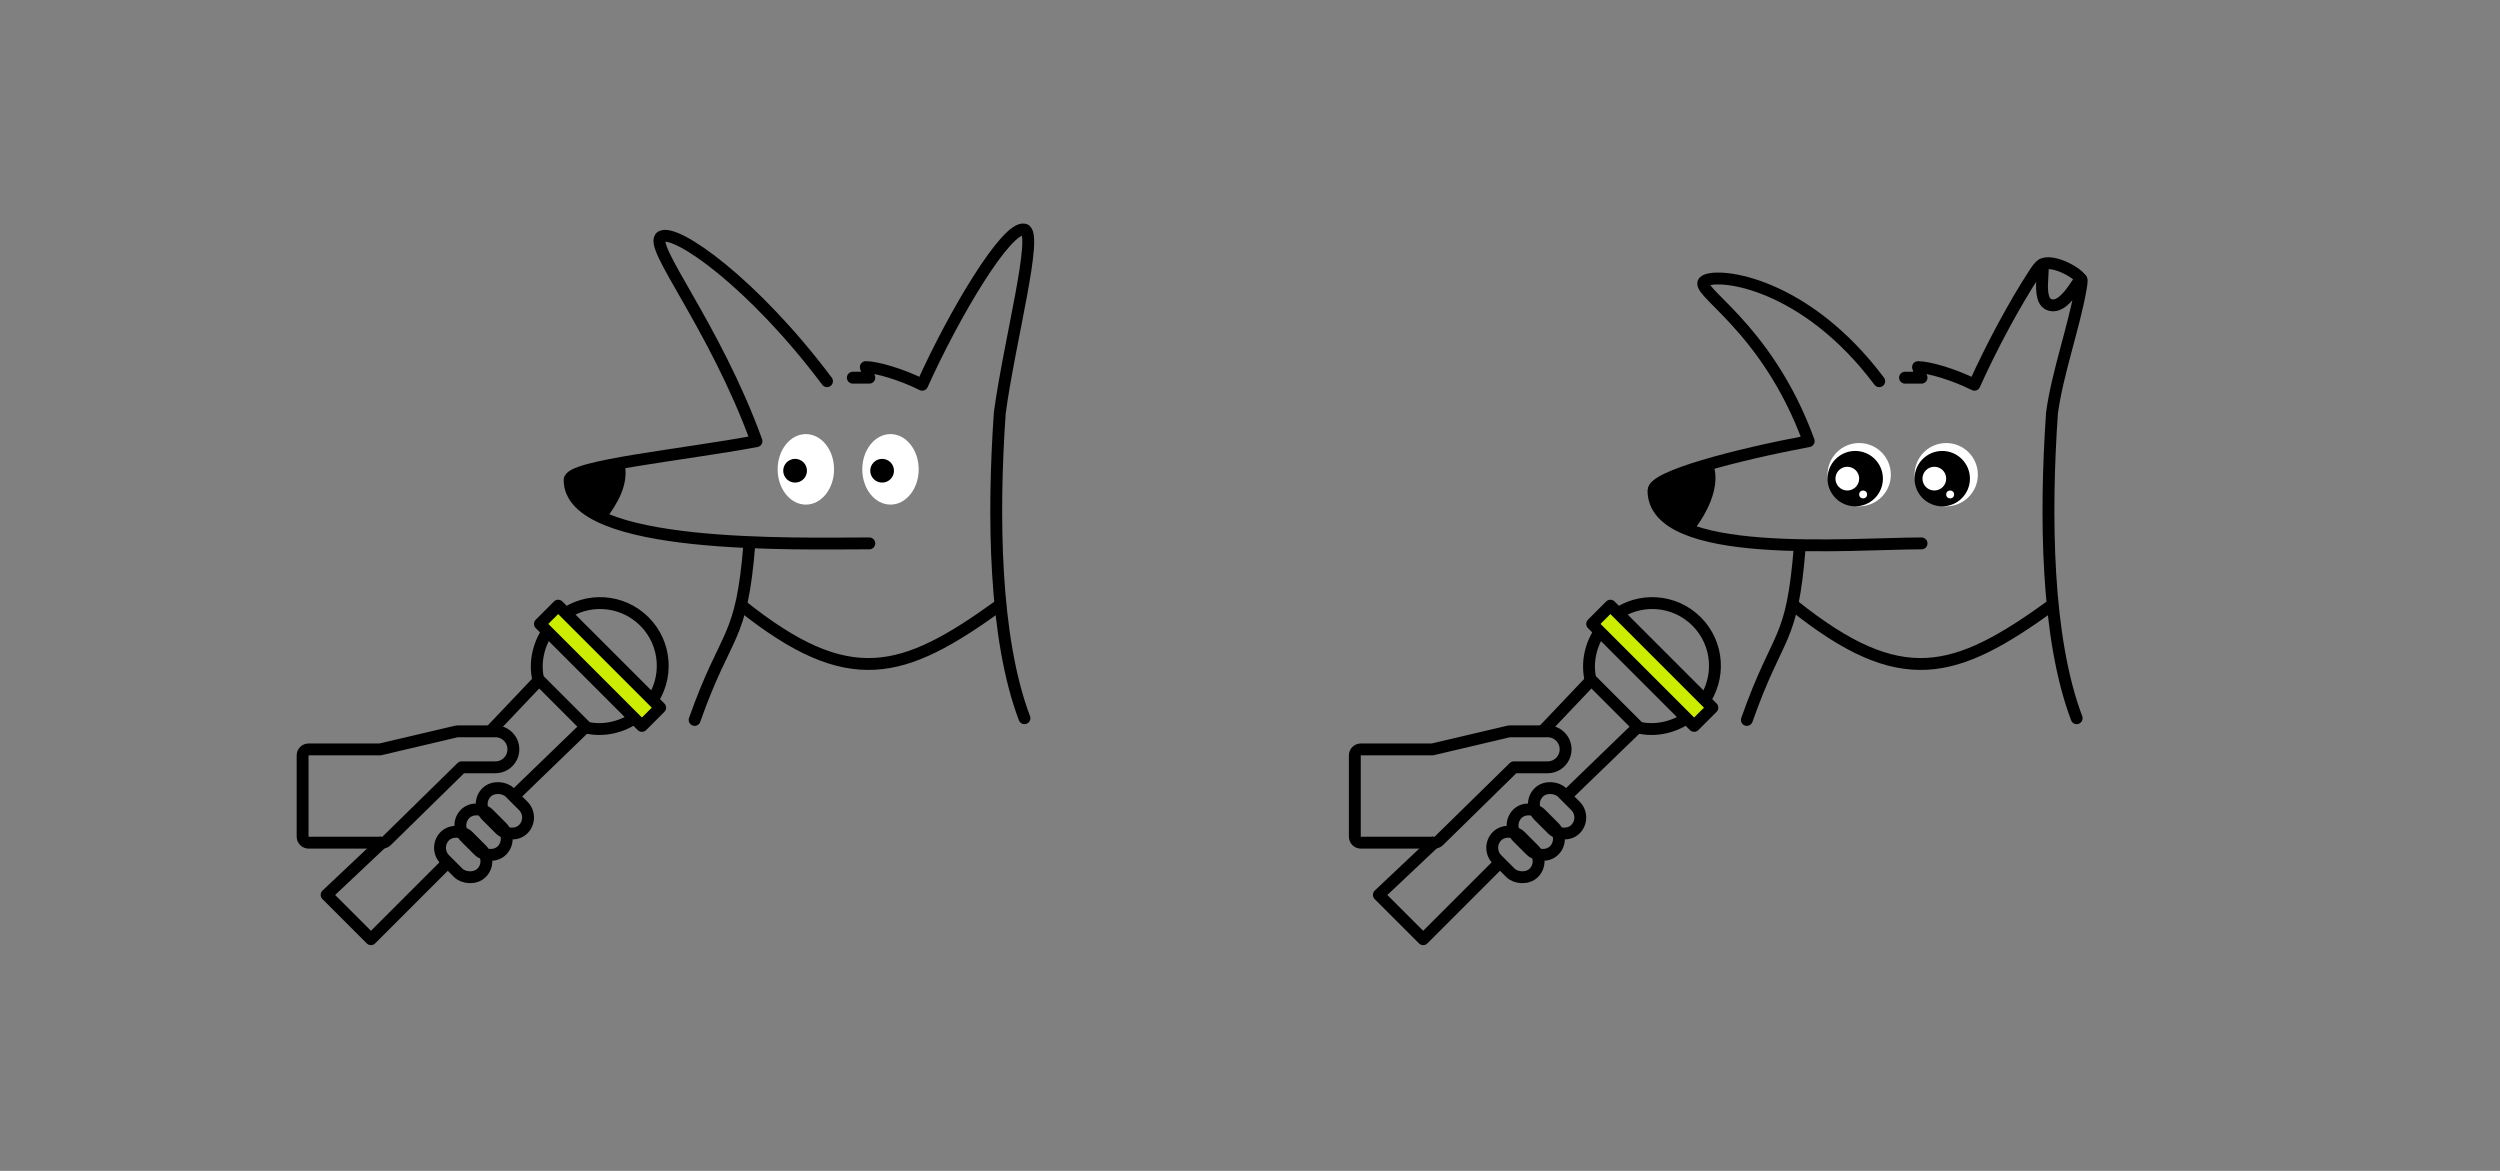 <svg xmlns="http://www.w3.org/2000/svg" fill="none" viewBox="0 0 316 148">
  <rect x="0" y="0" width="316" height="148" fill="#808080" stroke="none"/>
  <path stroke="#000" stroke-linejoin="round" stroke-width="1.5" d="m64.985 100.619 9.062-8.762-5.905-5.905-6.211 6.54m-5.553 16.733-9.49 9.489-5.604-5.604 7.269-6.858"/>
  <path fill="#CCED00" stroke="#000" stroke-linejoin="round" stroke-width="1.5" d="m83.444 89.448-2.306 2.306L68.246 78.862l2.306-2.306z"/>
  <path stroke="#000" stroke-linejoin="round" stroke-width="1.5" d="M82.174 88.927c2.348-3.106 2.106-7.545-.725-10.376-2.831-2.831-7.271-3.073-10.377-.725m9.544 12.658c-1.939 1.466-4.377 2.008-6.64 1.455m-4.461-12.556c-1.466 1.939-2.008 4.377-1.455 6.64"/>
  <rect width="4.167" height="6.563" x="54.756" y="107.16" stroke="#000" stroke-linejoin="round" stroke-width="1.5" rx="2.083" transform="rotate(-45 54.756 107.16)"/>
  <rect width="4.167" height="6.563" x="57.326" y="104.336" stroke="#000" stroke-linejoin="round" stroke-width="1.5" rx="2.083" transform="rotate(-45 57.326 104.336)"/>
  <rect width="4.167" height="6.563" x="60.022" y="101.64" stroke="#000" stroke-linejoin="round" stroke-width="1.5" rx="2.083" transform="rotate(-45 60.022 101.64)"/>
  <path stroke="#000" stroke-linejoin="round" stroke-width="1.5" d="M57.857 92.44c-.002 0-.004 0-.006 0h-.001c-.056.001-.111.007-.165.02l-9.63 2.266H39c-.414 0-.75.336-.75.75v10.286c0 .199.079.39.22.53.141.141.331.22.53.22h9.333c.196 0 .385-.077.525-.215l9.495-9.309h4.265c1.256 0 2.274-1.018 2.274-2.274 0-1.256-1.018-2.274-2.274-2.274h-4.762Z"/>
  <ellipse cx="3.565" cy="4.457" fill="#fff" rx="3.565" ry="4.457" transform="matrix(-1 0 0 1 116.122 54.869)"/>
  <circle cx="1.5" cy="1.5" r="1.5" fill="#000" transform="matrix(-1 0 0 1 113 58)"/>
  <ellipse cx="3.565" cy="4.457" fill="#fff" rx="3.565" ry="4.457" transform="matrix(-1 0 0 1 105.425 54.869)"/>
  <circle cx="1.5" cy="1.5" r="1.5" fill="#000" transform="matrix(-1 0 0 1 102 58)"/>
  <path stroke="#000" stroke-linecap="round" stroke-linejoin="round" stroke-width="1.5" d="M104.534 48.184c-9.359-12.479-19.164-19.342-20.947-18.273-1.783 1.07 6.685 11.142 12.033 25.849-9.224 1.74-23.621 3.12-23.621 4.902 0 8.913 28.969 8.022 37.882 8.022"/>
  <path fill="#000" d="M72.445 60.663c.446-.891 3.565-1.783 5.794-1.783.446 2.228-.891 4.457-2.228 6.239-2.228-.891-4.387-2.813-3.565-4.457Z"/>
  <path fill="#000" d="M78.239 58.88v-.75c.357 0 .665.252.735.603l-.735.147Zm-5.794 1.783-.671-.336.671.336Zm3.565 4.457.6.45-.345.46-.534-.213.279-.696Zm2.228-5.489c-1.03 0-2.293.208-3.35.525-.527.158-.978.336-1.31.514-.166.089-.287.17-.37.238-.087.072-.101.106-.093.091l-1.342-.671c.223-.445.686-.76 1.097-.98.448-.24 1-.452 1.587-.628 1.172-.352 2.582-.589 3.781-.589v1.5Zm-5.123 1.368c-.203.407-.113.962.526 1.674.621.692 1.612 1.337 2.647 1.751l-.557 1.393c-1.193-.477-2.396-1.239-3.206-2.142-.792-.883-1.37-2.11-.751-3.347l1.342.671Zm5.858-2.265c.262 1.309-.008 2.58-.49 3.725-.481 1.142-1.192 2.202-1.874 3.111l-1.2-.9c.655-.873 1.281-1.819 1.692-2.794.409-.973.586-1.929.402-2.849l1.471-.294Z"/>
  <path stroke="#000" stroke-linecap="round" stroke-linejoin="round" stroke-width="1.5" d="M129.492 90.784c-3.855-10.184-4.011-25.665-3.12-38.589 1.219-9.05 4.903-22.729 3.12-23.175-2.228-.557-8.914 10.696-12.925 19.61-2.674-1.337-5.793-2.228-7.13-2.228.174.522.271.815.445 1.337h-2.087"/>
  <path stroke="#000" stroke-linecap="round" stroke-linejoin="round" stroke-width="1.5" d="M93.726 76.526c13.579 10.863 20.369 8.826 32.59 0"/>
  <path stroke="#000" stroke-linecap="round" stroke-linejoin="round" stroke-width="1.5" d="M94.729 68.685C93.726 81.279 91.874 79.458 87.8 91"/>
  <path stroke="#000" stroke-linejoin="round" stroke-width="1.5" d="m197.985 100.619 9.063-8.762-5.905-5.905-6.211 6.54m-5.552 16.733-9.49 9.489-5.604-5.604 7.269-6.858"/>
  <path fill="#CCED00" stroke="#000" stroke-linejoin="round" stroke-width="1.5" d="m216.444 89.448-2.306 2.306-12.892-12.892 2.306-2.306z"/>
  <path stroke="#000" stroke-linejoin="round" stroke-width="1.5" d="M215.174 88.927c2.348-3.106 2.106-7.545-.725-10.376-2.831-2.831-7.27-3.073-10.376-.725m9.544 12.658c-1.939 1.466-4.377 2.008-6.64 1.455m-4.461-12.556c-1.466 1.939-2.007 4.377-1.454 6.64"/>
  <rect width="4.167" height="6.563" x="187.756" y="107.16" stroke="#000" stroke-linejoin="round" stroke-width="1.5" rx="2.083" transform="rotate(-45 187.756 107.16)"/>
  <rect width="4.167" height="6.563" x="190.326" y="104.336" stroke="#000" stroke-linejoin="round" stroke-width="1.5" rx="2.083" transform="rotate(-45 190.326 104.336)"/>
  <rect width="4.167" height="6.563" x="193.022" y="101.64" stroke="#000" stroke-linejoin="round" stroke-width="1.5" rx="2.083" transform="rotate(-45 193.022 101.64)"/>
  <path stroke="#000" stroke-linejoin="round" stroke-width="1.5" d="M190.857 92.44c-.002 0-.004 0-.006 0h-.001c-.055.001-.11.007-.165.02l-9.629 2.266H172c-.414 0-.75.336-.75.75v10.286c0 .199.079.39.22.53.14.141.331.22.53.22h9.333c.197 0 .385-.077.525-.215l9.496-9.309h4.265c1.256 0 2.274-1.018 2.274-2.274 0-1.256-1.018-2.274-2.274-2.274h-4.762Z"/>
  <circle cx="4" cy="4" r="4" fill="#fff" transform="matrix(-1 0 0 1 250 56)"/>
  <circle cx="3.5" cy="3.5" r="3.5" fill="#000" transform="matrix(-1 0 0 1 249 57)"/>
  <circle cx="4" cy="4" r="4" fill="#fff" transform="matrix(-1 0 0 1 239 56)"/>
  <circle cx="3.5" cy="3.5" r="3.5" fill="#000" transform="matrix(-1 0 0 1 238 57)"/>
  <path stroke="#000" stroke-linecap="round" stroke-linejoin="round" stroke-width="1.5" d="M237.534 48.184C228.175 35.705 217.283 34.43 215.5 35.5c-1.783 1.07 7.773 5.553 13.121 20.26C219.396 57.501 209 60.217 209 62c0 8.913 24.969 6.685 33.882 6.685"/>
  <path fill="#000" d="M210.178 61.783c.446-.891 3.594-2.283 5.822-2.283.446 2.228-.919 4.957-2.256 6.739-2.229-.891-4.387-2.813-3.566-4.457Z"/>
  <path fill="#000" d="M216 59.5v-.75c.358 0 .665.252.735.603L216 59.5Zm-5.822 2.283-.67-.335.67.335Zm3.566 4.457.6.45-.345.46-.534-.213.279-.696ZM216 60.25c-.983 0-2.227.314-3.295.751-.529.216-.989.453-1.333.677-.172.112-.304.214-.397.3-.099.092-.126.14-.126.139l-1.341-.671c.207-.414.638-.76 1.045-1.026.442-.288.991-.566 1.583-.808 1.175-.481 2.619-.863 3.864-.863v1.5Zm-5.151 1.868c-.203.407-.112.962.526 1.674.621.692 1.612 1.337 2.647 1.751l-.557 1.393c-1.193-.477-2.396-1.239-3.206-2.142-.792-.883-1.37-2.11-.751-3.347l1.341.671Zm5.886-2.765c.262 1.307-.015 2.7-.494 3.952-.483 1.261-1.196 2.45-1.897 3.385l-1.2-.9c.635-.848 1.273-1.915 1.696-3.021.426-1.115.609-2.201.425-3.122l1.47-.294Z"/>
  <path stroke="#000" stroke-linecap="round" stroke-linejoin="round" stroke-width="1.5" d="M262.492 90.784c-3.855-10.184-4.011-25.665-3.12-38.589.672-4.989 2.787-10.885 3.628-15.695.685-3.915-1.5 3-4 2-2.076-.831.449-7.436-1.803-4-2.582 3.94-5.487 9.368-7.63 14.13-2.674-1.337-5.793-2.228-7.13-2.228.174.522.271.815.445 1.337h-2.087"/>
  <path stroke="#000" stroke-width="1.5" d="M258 33.5c1.5-1 5.5 1.5 5 2"/>
  <path stroke="#000" stroke-linecap="round" stroke-linejoin="round" stroke-width="1.5" d="M226.726 76.526c13.579 10.863 20.369 8.826 32.59 0M227.5 69c-1.003 12.594-2.626 10.458-6.699 22"/>
  <circle cx="1.5" cy="1.5" r="1.5" fill="#fff" transform="matrix(-1 0 0 1 235 59)"/>
  <circle cx=".5" cy=".5" r=".5" fill="#fff" transform="matrix(-1 0 0 1 236 62)"/>
  <circle cx=".5" cy=".5" r=".5" fill="#fff" transform="matrix(-1 0 0 1 247 62)"/>
  <circle cx="1.5" cy="1.5" r="1.5" fill="#fff" transform="matrix(-1 0 0 1 246 59)"/>
</svg>
